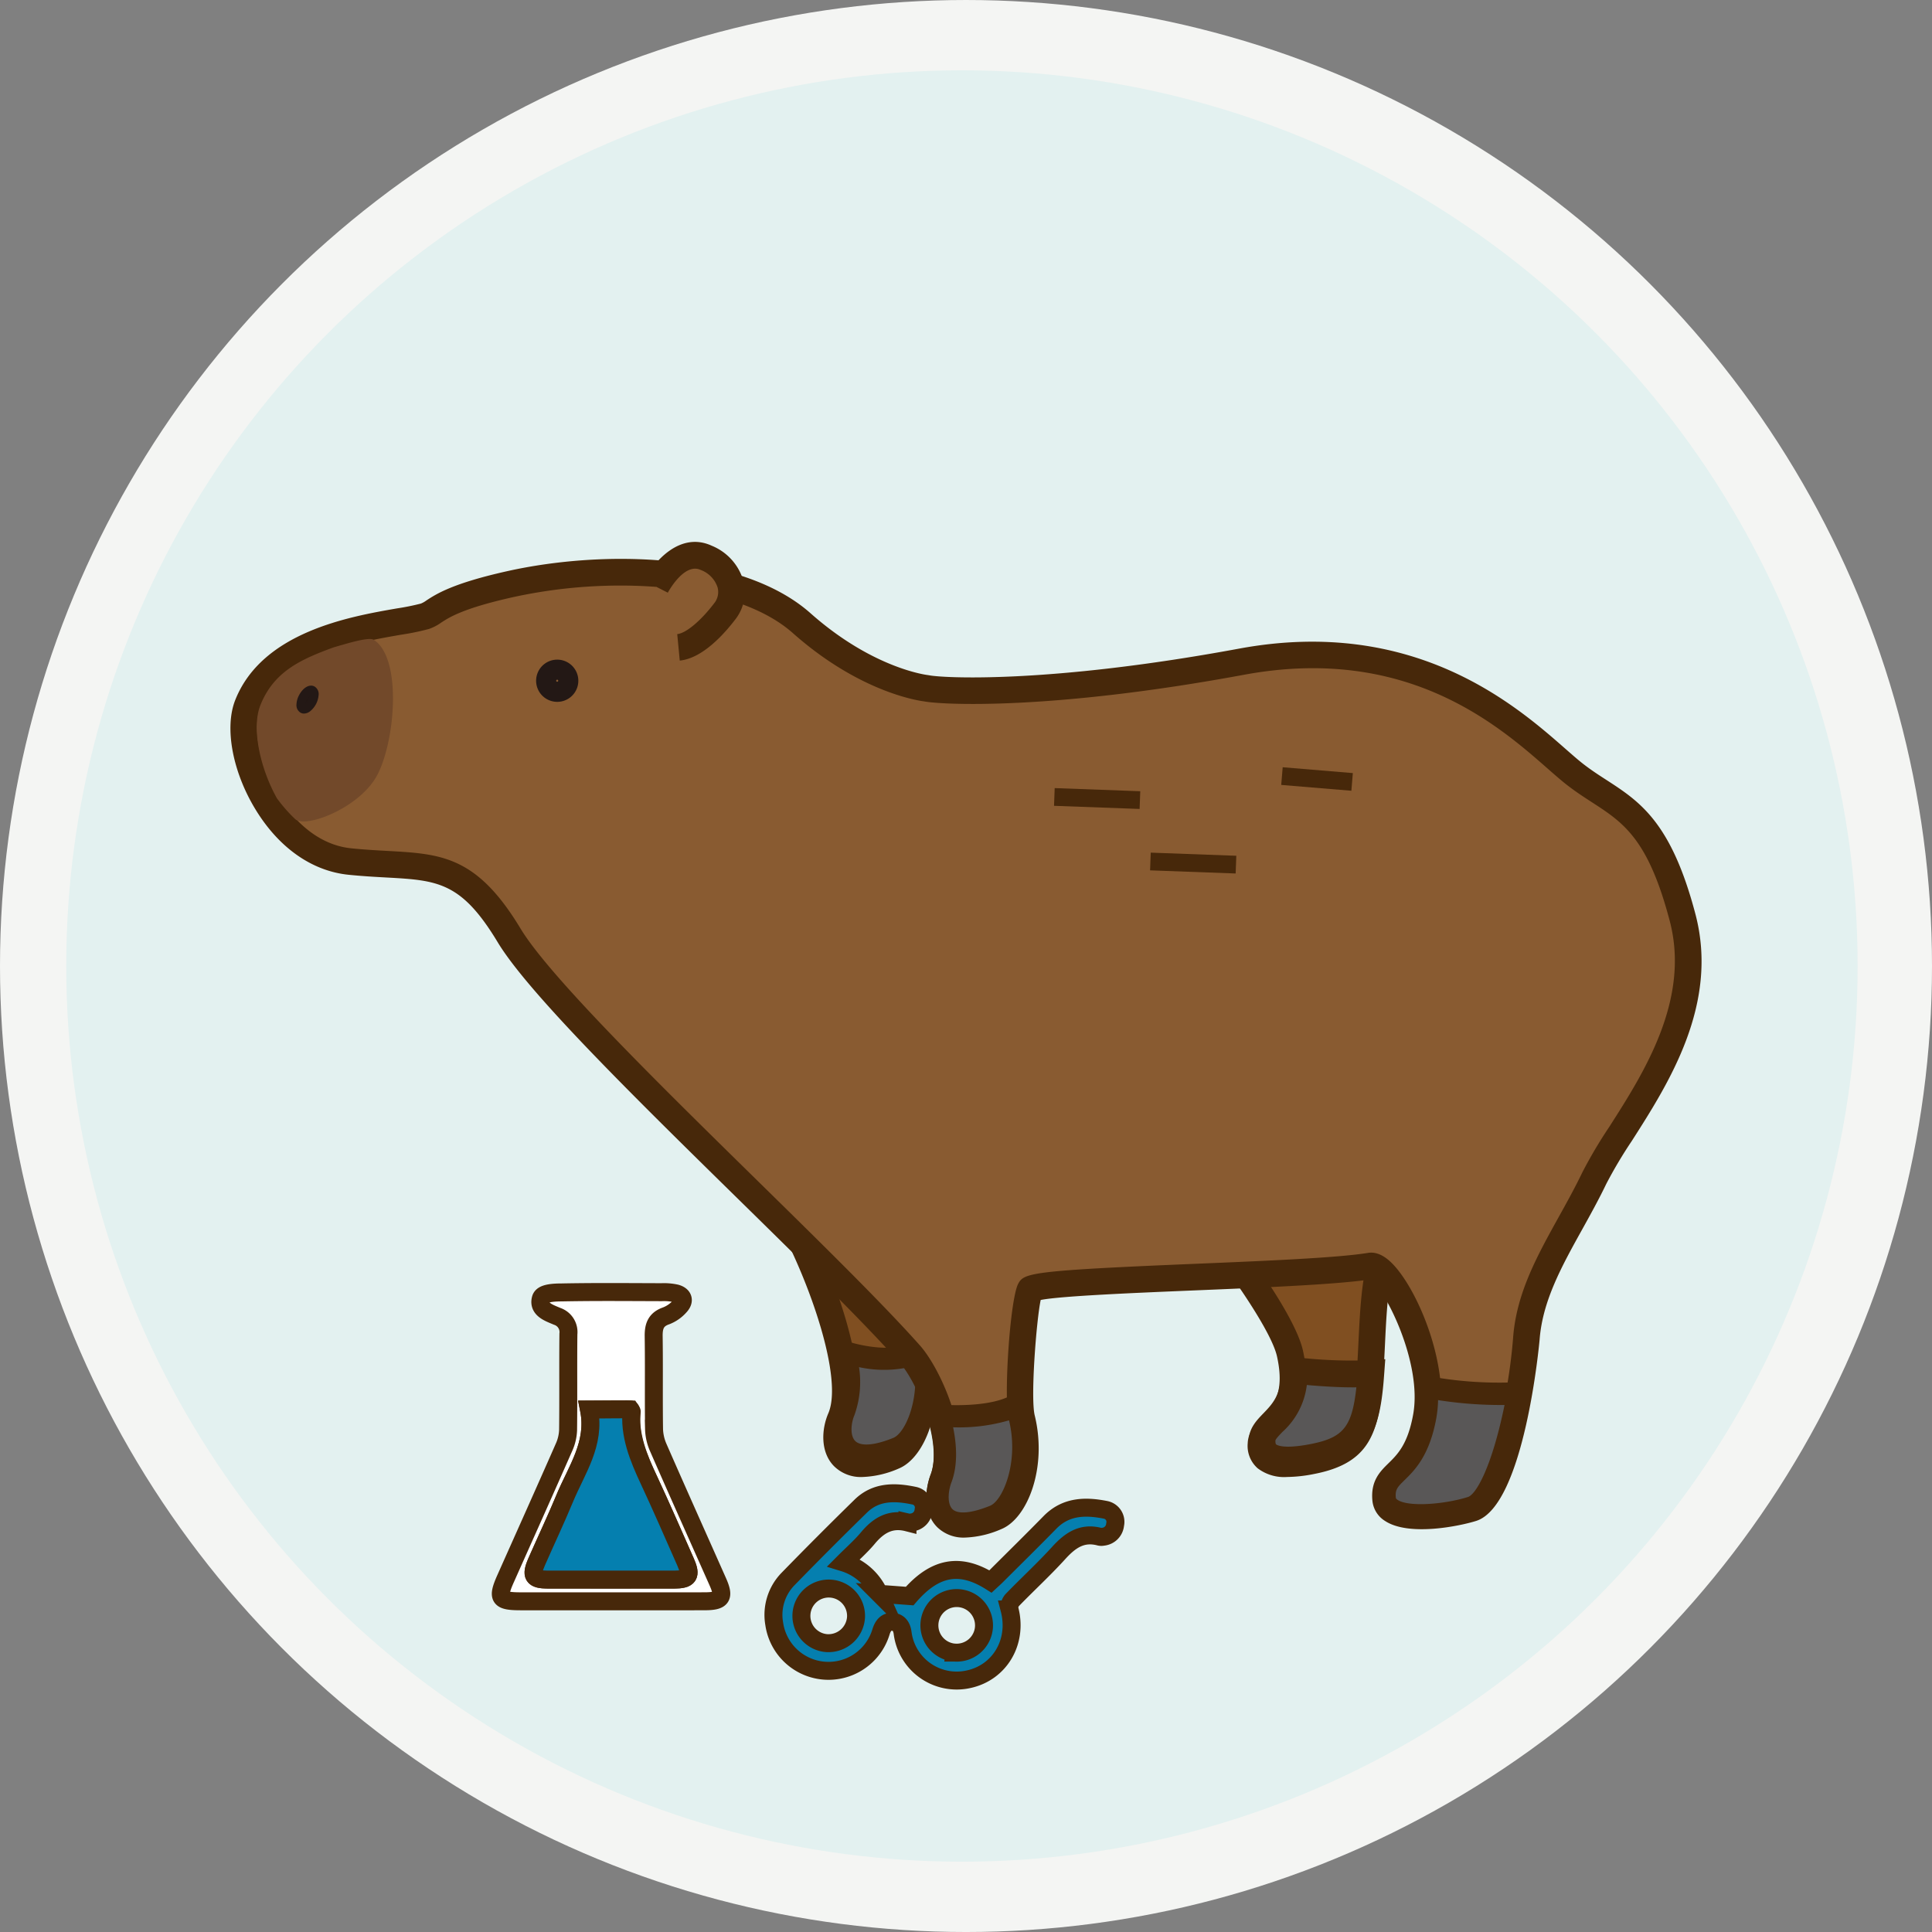 <svg xmlns="http://www.w3.org/2000/svg" width="322.58" height="322.58" viewBox="0 0 322.58 322.58"><rect x="0" y="0" width="322.58" height="322.58" fill="#808080" stroke="none"/><g transform="translate(-153 -234)"><g transform="translate(-197.561 70.425)"><circle cx="161.29" cy="161.29" r="161.29" transform="translate(350.561 163.576)" fill="#f4f5f3"/><circle cx="149.551" cy="149.551" r="149.551" transform="translate(361.621 175.315)" fill="#e3f1f0"/></g><g transform="translate(-197.561 70.425)"><path d="M476.367,358.058c6.921,6.854,18.316,33.581,14.536,42.368-1.581,3.674-.913,10.282,8.88,6.291,3.254-1.326,6.106-8.868,4.256-16.4-.9-3.681.37-19.55,1.357-21.462" fill="#804f21"/><path d="M494.549,410.186a6.357,6.357,0,0,1-4.747-1.823c-2.272-2.316-2.108-6.1-.939-8.814,3.285-7.636-7.363-33.284-14.058-39.913l3.123-3.156c7.17,7.1,19.325,34.8,15.014,44.824-.646,1.5-.633,3.274.03,3.95.624.637,2.523.814,5.973-.593,1.97-.8,4.565-7.191,2.938-13.82-.934-3.8.174-20.363,1.539-23.009l3.946,2.035c-.717,1.789-1.959,16.712-1.173,19.916,2.135,8.7-1.181,17.2-5.573,18.99A16.468,16.468,0,0,1,494.549,410.186Z" fill="#47280a"/><path d="M556.325,373.106s8.449,11.163,9.621,16.467c2.414,10.928-4.719,11.745-4.842,15.076-.089,2.4,1.476,4.206,8.464,2.849s8.836-4.295,9.576-12.436c.938-10.322,0-21.555,5.273-27.568" fill="#804f21"/><path d="M565.469,410.182a7.3,7.3,0,0,1-4.917-1.448,4.977,4.977,0,0,1-1.666-4.168c.071-1.943,1.321-3.234,2.424-4.374,1.8-1.858,3.833-3.963,2.468-10.14-.875-3.962-6.954-12.608-9.223-15.605l3.54-2.68c.9,1.182,8.778,11.711,10.019,17.327,1.879,8.507-1.559,12.061-3.613,14.185-.465.481-1.169,1.208-1.178,1.451-.006.156-.006.526.117.63.1.089,1.144.845,5.705-.041,5.724-1.111,7.106-2.968,7.788-10.458.21-2.319.327-4.736.44-7.072.41-8.507.8-16.541,5.374-21.759l3.339,2.927c-3.554,4.054-3.906,11.336-4.278,19.046-.115,2.383-.234,4.848-.454,7.26-.749,8.243-2.712,12.735-11.363,14.415A24.11,24.11,0,0,1,565.469,410.182Z" fill="#47280a"/><path d="M491.538,399.075c-1.581,3.673-.913,10.282,8.88,6.29,2.941-1.2,5.541-7.476,4.651-14.237-.381-.656-.761-1.249-1.131-1.764-4.941,2.425-12.159.028-12.159.028l0,0C492.474,393.376,492.508,396.819,491.538,399.075Z" fill="#595757"/><path d="M495.19,408.464a6.006,6.006,0,0,1-4.489-1.712c-2.152-2.193-1.983-5.8-.863-8.409h0c.528-1.226.976-3.719.116-8.629l-.166-.947,1.487-1.488,1.087.357c.063.021,6.573,2.122,10.761.068l1.406-.691.913,1.274c.408.569.821,1.212,1.227,1.914l.185.32.049.366c.937,7.115-1.712,14.531-5.785,16.191A16.118,16.118,0,0,1,495.19,408.464Zm-1.2-16.622a16.4,16.4,0,0,1-.748,7.964h0c-.625,1.452-.756,3.477.1,4.355.93.949,3.253.764,6.377-.509,1.9-.775,4.235-5.885,3.559-11.916-.02-.034-.04-.066-.06-.1A19.635,19.635,0,0,1,493.986,391.842Z" fill="#47280a"/><path d="M505.239,278.5s-9.723-1.029-20.824-10.876-33.9-9.8-48.66-6.516c-11.9,2.652-12.273,4.745-14.246,5.366-4.857,1.526-24.571,2.1-29.6,14.8-2.914,7.354,4.317,24.854,17.083,26.149s18.44-1.172,26.581,12.335S486.758,372,502.5,389.7c3.131,3.52,7.941,14.493,5.535,20.846-1.416,3.74-.912,10.282,8.881,6.29,3.254-1.326,6.106-8.868,4.256-16.4-.9-3.681.37-19.55,1.357-21.462s45.576-2.158,56.8-4.008c3.193-.527,11.224,14.863,9.374,25.162s-7.264,8.773-6.784,13.815c.37,3.885,9.714,2.96,14.432,1.48s8.325-18.749,9.065-28.37,6.908-17.515,11.348-26.766,19.55-25.162,14.74-43.479-11.1-18.5-18.132-24.052-23.5-24.607-55.505-18.687S507.849,279.044,505.239,278.5Z" fill="#895b31"/><path d="M511.687,420.3a6.311,6.311,0,0,1-4.6-1.7c-2.415-2.355-2.118-6.236-1.131-8.845,1.969-5.2-2.2-15.3-5.118-18.583-6.084-6.841-16.271-16.84-27.057-27.427-17.208-16.89-35-34.355-40.116-42.839-6.105-10.13-10.046-10.347-18.682-10.823-1.841-.1-3.929-.216-6.22-.449-6.124-.621-11.651-4.507-15.563-10.943-3.833-6.305-5.184-13.632-3.361-18.233,4.515-11.393,19.143-13.932,27-15.3a39.678,39.678,0,0,0,4-.807,4.235,4.235,0,0,0,.93-.529c1.632-1.065,4.363-2.849,13.5-4.885,16.436-3.663,39.287-3.025,50.616,7.023,10.448,9.267,19.494,10.318,19.584,10.328l.219.034c2.147.448,19.773,1.468,51.772-4.45,29.259-5.408,46.272,9.529,54.45,16.708,1.1.963,2.043,1.794,2.835,2.419,1.351,1.067,2.713,1.95,4.031,2.8,5.566,3.607,10.823,7.012,14.872,22.428,3.951,15.045-4.477,28.226-10.631,37.85a75.5,75.5,0,0,0-4.254,7.154c-1.271,2.647-2.677,5.18-4.035,7.629-3.4,6.12-6.605,11.9-7.1,18.347-.022.276-2.492,27.769-10.615,30.317-2.678.84-11.219,2.638-15.218-.015a4.473,4.473,0,0,1-2.088-3.373c-.315-3.3,1.283-4.872,2.693-6.255,1.508-1.48,3.217-3.157,4.116-8.162,1.556-8.661-4.794-21.076-7.16-22.527-5.492.846-17.589,1.349-29.295,1.836-10.069.419-22.411.932-25.739,1.6-.722,3.4-1.721,16.313-1,19.267,2.135,8.7-1.181,17.2-5.573,18.99A16.483,16.483,0,0,1,511.687,420.3ZM454.179,261.344a83.972,83.972,0,0,0-17.941,1.932c-8.349,1.861-10.658,3.368-12.036,4.269a7.862,7.862,0,0,1-2.028,1.048,40.379,40.379,0,0,1-4.57.945c-7.494,1.3-20.036,3.476-23.634,12.556-1.274,3.213.028,9.357,3.027,14.291,1.838,3.022,5.867,8.187,12.217,8.832,2.189.222,4.135.329,6.016.433,8.987.495,14.923.821,22.241,12.963,4.824,8,23.206,26.045,39.424,41.964,10.841,10.64,21.08,20.69,27.264,27.643,3.5,3.936,8.774,15.658,5.953,23.108-.623,1.645-.588,3.443.079,4.093.613.6,2.481.744,5.887-.645,1.97-.8,4.565-7.191,2.938-13.82-.934-3.8.174-20.363,1.539-23.009.946-1.83,1.988-2.21,29.323-3.348,11.816-.491,24.034-1,29.089-1.833,1.319-.215,2.678.38,4.051,1.772,4.222,4.282,9.514,16.825,7.871,25.974-1.15,6.4-3.694,8.894-5.377,10.546-1.235,1.212-1.493,1.509-1.383,2.665.679.976,6.538,1.146,11.556-.428,2.455-.769,6.54-13.721,7.517-26.421.571-7.412,4.007-13.6,7.645-20.161,1.329-2.393,2.7-4.867,3.916-7.4a77.891,77.891,0,0,1,4.516-7.625c5.712-8.933,13.534-21.167,10.077-34.33-3.612-13.752-7.751-16.434-12.991-19.829-1.4-.909-2.854-1.849-4.369-3.045-.883-.7-1.87-1.563-3.013-2.567-8.239-7.234-23.575-20.7-50.712-15.679-32.15,5.947-50.283,5.027-53.377,4.452-1.205-.152-10.955-1.654-21.952-11.409C476.642,263.7,465.534,261.344,454.179,261.344Z" fill="#47280a"/><path d="M413.334,293.368c3.153-5.377,4.521-19.87-.382-22.97-.819-.517-4.468.63-6.676,1.26-5.461,2-10,4.02-12.246,9.679-1.456,3.676-.149,10.291,2.757,15.51a25.279,25.279,0,0,0,3.052,3.486C401.606,301.906,410.284,298.567,413.334,293.368Z" fill="#72492a"/><path d="M443.6,280.761a3.524,3.524,0,1,1,2.116-.707h0A3.511,3.511,0,0,1,443.6,280.761Zm-.109-3.664a.178.178,0,0,0-.066.113.186.186,0,0,0,.032.128.181.181,0,0,0,.114.066.167.167,0,0,0,.127-.032Zm.1-.035a.172.172,0,0,0-.1.034l.207.275a.172.172,0,0,0-.1-.309Z" fill="#231815"/><ellipse cx="1.739" cy="0.858" rx="1.739" ry="0.858" transform="translate(400.346 281.528) rotate(-62.353)" fill="#221714"/><path d="M401.319,282.717a1.184,1.184,0,0,1-.556-.136h0a1.455,1.455,0,0,1-.7-1.406,3.588,3.588,0,0,1,.433-1.531c.667-1.272,1.744-1.886,2.565-1.455a1.455,1.455,0,0,1,.7,1.406,3.869,3.869,0,0,1-1.445,2.759A1.713,1.713,0,0,1,401.319,282.717Zm.949-3.01a2.326,2.326,0,0,0-.459.623,2.283,2.283,0,0,0-.251.734,2.338,2.338,0,0,0,.459-.624A2.312,2.312,0,0,0,402.268,279.707Z" fill="#231815"/><path d="M460.085,261.525s3.577-7.027,8.388-4.807,4.9,6.522,3.237,8.742-4.949,5.921-7.863,6.2" fill="#895b31"/><path d="M464.058,273.869l-.421-4.421c1.486-.141,4.017-2.279,6.3-5.32a2.984,2.984,0,0,0,.437-2.481,4.67,4.67,0,0,0-2.828-2.913c-2.776-1.275-5.456,3.752-5.482,3.8l-3.955-2.02c1.573-3.089,5.961-8.28,11.3-5.815a9.033,9.033,0,0,1,5.273,5.856,7.433,7.433,0,0,1-1.189,6.233C471.623,269.277,467.92,273.5,464.058,273.869Z" fill="#47280a"/><path d="M588.778,395.17a20.036,20.036,0,0,1-.216,4.826c-1.85,10.3-7.264,8.773-6.784,13.814.37,3.886,9.713,2.961,14.431,1.48,3.408-1.069,6.236-10.375,7.823-19.086A66.3,66.3,0,0,1,588.778,395.17Z" fill="#595757"/><path d="M587.89,418.427a11.261,11.261,0,0,1-6.029-1.34,4.118,4.118,0,0,1-1.925-3.1c-.3-3.129,1.233-4.631,2.585-5.957,1.47-1.443,3.3-3.238,4.22-8.361a18.177,18.177,0,0,0,.191-4.377l-.154-2.344,2.315.4a65.006,65.006,0,0,0,14.795,1.012l2.4-.187-.43,2.363c-1.558,8.549-4.4,19.048-9.089,20.521A32.041,32.041,0,0,1,587.89,418.427Zm2.784-21.079a19.781,19.781,0,0,1-.291,2.974c-1.128,6.284-3.621,8.73-5.27,10.348-1.215,1.192-1.624,1.593-1.494,2.965.008.075.019.189.289.368,1.848,1.227,7.833.752,11.748-.478,1.33-.418,3.969-4.873,6.114-15.363A68.234,68.234,0,0,1,590.674,397.348Z" fill="#47280a"/><path d="M566.611,392.39c.357,7.708-5.211,8.694-5.32,11.634-.088,2.4,1.476,4.207,8.465,2.85s8.835-4.3,9.575-12.436c.046-.508.085-1.019.123-1.53A83.221,83.221,0,0,1,566.611,392.39Z" fill="#595757"/><path d="M565.657,409.557a7.3,7.3,0,0,1-4.918-1.447,4.979,4.979,0,0,1-1.666-4.168c.072-1.942,1.32-3.234,2.421-4.374,1.514-1.569,3.079-3.19,2.9-7.076l-.12-2.577,2.567.266a80.928,80.928,0,0,0,12.457.512l2.558-.18-.188,2.557c-.039.524-.078,1.048-.126,1.57-.748,8.241-2.712,12.734-11.363,14.414A24.106,24.106,0,0,1,565.657,409.557Zm3.1-14.732a12.572,12.572,0,0,1-4.064,7.827c-.465.482-1.169,1.21-1.178,1.454-.005.155-.005.525.117.63.1.09,1.148.844,5.706-.042,5.466-1.061,6.973-2.8,7.691-9.479C574.342,395.248,571.358,395.051,568.752,394.825Z" fill="#47280a"/><path d="M507.31,399.92v0c1.073,3.69,1.488,7.572.386,10.484-1.416,3.74-.913,10.282,8.881,6.29,3.253-1.326,6.105-8.868,4.255-16.4a13.236,13.236,0,0,1-.262-2.308h0C516.2,400.765,507.31,399.92,507.31,399.92Z" fill="#595757"/><path d="M511.351,419.8a5.959,5.959,0,0,1-4.343-1.6c-2.287-2.23-1.991-5.945-1.043-8.449.83-2.191.676-5.5-.432-9.313l-.2-.7.891-1.782,1.263.118c2.3.216,8.96.341,12.09-1.654l2.688-1.713.154,3.184a11.134,11.134,0,0,0,.212,1.955c2.058,8.384-1.187,16.862-5.354,18.56A16.129,16.129,0,0,1,511.351,419.8Zm-1.65-17.911c.589,2.89.816,6.292-.276,9.175-.58,1.532-.719,3.626.166,4.489.917.9,3.207.687,6.287-.567,2.125-.866,4.856-7.326,3.157-14.251l0-.012A29.73,29.73,0,0,1,509.7,401.886Z" fill="#47280a"/><line x2="14.288" y2="0.523" transform="translate(526.605 296.641)" fill="#804f21"/><rect width="2.961" height="14.298" transform="translate(526.55 298.12) rotate(-87.903)" fill="#47280a"/><line x2="14.288" y2="0.523" transform="translate(542.641 307.417)" fill="#804f21"/><rect width="2.961" height="14.298" transform="translate(542.587 308.896) rotate(-87.903)" fill="#47280a"/><line x2="11.707" y2="0.974" transform="translate(564.606 293.155)" fill="#804f21"/><rect width="2.96" height="11.748" transform="matrix(0.083, -0.997, 0.997, 0.083, 564.483, 294.63)" fill="#47280a"/></g><path d="M535.15,415.669c-3.372-.671-6.623-.614-9.282,2.1-2.951,3.014-5.96,5.971-8.947,8.95-.323.322-.668.623-.98.913-5.112-3.222-9.312-2.4-13.5,2.433l-5.082-.378a9.557,9.557,0,0,0-5.921-5.22c1.487-1.492,2.876-2.7,4.04-4.1,1.759-2.109,3.767-3.319,6.6-2.6a1.615,1.615,0,0,0,.7.006,2.228,2.228,0,0,0,1.99-2.051,2.015,2.015,0,0,0-1.495-2.4c-3.2-.678-6.41-.8-8.982,1.715q-6.132,6-12.118,12.142a8.582,8.582,0,0,0-2.342,7.515,9.157,9.157,0,0,0,17.845,1.295c.332-1.045.907-1.71,1.957-1.622.963.081,1.473.744,1.627,1.8a9.1,9.1,0,0,0,11.008,7.788c5.25-1.126,8.252-6.279,6.855-11.653a1.9,1.9,0,0,1,.41-1.528c2.572-2.663,5.312-5.171,7.8-7.909,1.9-2.089,3.88-3.493,6.833-2.707a1.3,1.3,0,0,0,.559,0,2.227,2.227,0,0,0,2.022-2.018A2.04,2.04,0,0,0,535.15,415.669Zm-46.513,22.257a4.562,4.562,0,1,1,4.847-4.265A4.616,4.616,0,0,1,488.637,437.926Zm21.289,1.578a4.56,4.56,0,1,1,4.917-4.161A4.568,4.568,0,0,1,509.926,439.5Z" transform="translate(-197.561 70.425)" fill="#057faf" stroke="#47280a" stroke-miterlimit="10" stroke-width="3"/><g transform="translate(-197.561 70.425)"><path d="M452.592,430.94q-7.514,0-15.028,0c-3.7,0-4.044-.513-2.573-3.811,3.249-7.289,6.518-14.57,9.729-21.876a7.663,7.663,0,0,0,.693-2.9c.065-5.347-.005-10.7.052-16.043a2.771,2.771,0,0,0-1.891-2.956c-1.3-.56-3.2-1.145-2.719-2.926.172-.638.954-1.06,3.5-1.06,5.548-.111,11.1-.056,16.651-.04a9.525,9.525,0,0,1,2.416.2c1.208.323,1.519,1.2.67,2.128a5.862,5.862,0,0,1-2.289,1.615c-1.752.6-2.125,1.752-2.1,3.434.075,5.144-.01,10.29.06,15.434a8.23,8.23,0,0,0,.693,3.1c3.281,7.5,6.634,14.961,9.953,22.441,1.144,2.577.7,3.249-2.179,3.256C463.017,430.949,457.8,430.94,452.592,430.94Zm-3.685-32.013c1.135,5.7-2.09,10.089-4.064,14.837-1.478,3.556-3.126,7.041-4.677,10.567-1.021,2.322-.618,2.975,1.839,2.979q10.551.018,21.1,0c2.488,0,2.924-.661,1.921-2.926-2.023-4.574-4.013-9.163-6.127-13.7-1.693-3.629-3.37-7.226-2.866-11.394.012-.1-.129-.216-.227-.368Z" fill="#fff" stroke="#47280a" stroke-miterlimit="10" stroke-width="3"/><path d="M448.907,398.927c2.53,0,7.142-.1,7.13,0-.5,4.168,1.173,8.133,2.866,11.762,2.114,4.532,4.1,9.121,6.127,13.7,1,2.265.567,2.923-1.921,2.926q-10.553.014-21.1,0c-2.457,0-2.86-.657-1.839-2.979,1.551-3.526,3.2-7.011,4.677-10.567C446.817,409.016,450.042,404.625,448.907,398.927Z" fill="#057faf" stroke="#47280a" stroke-miterlimit="10" stroke-width="3"/></g></g></svg>